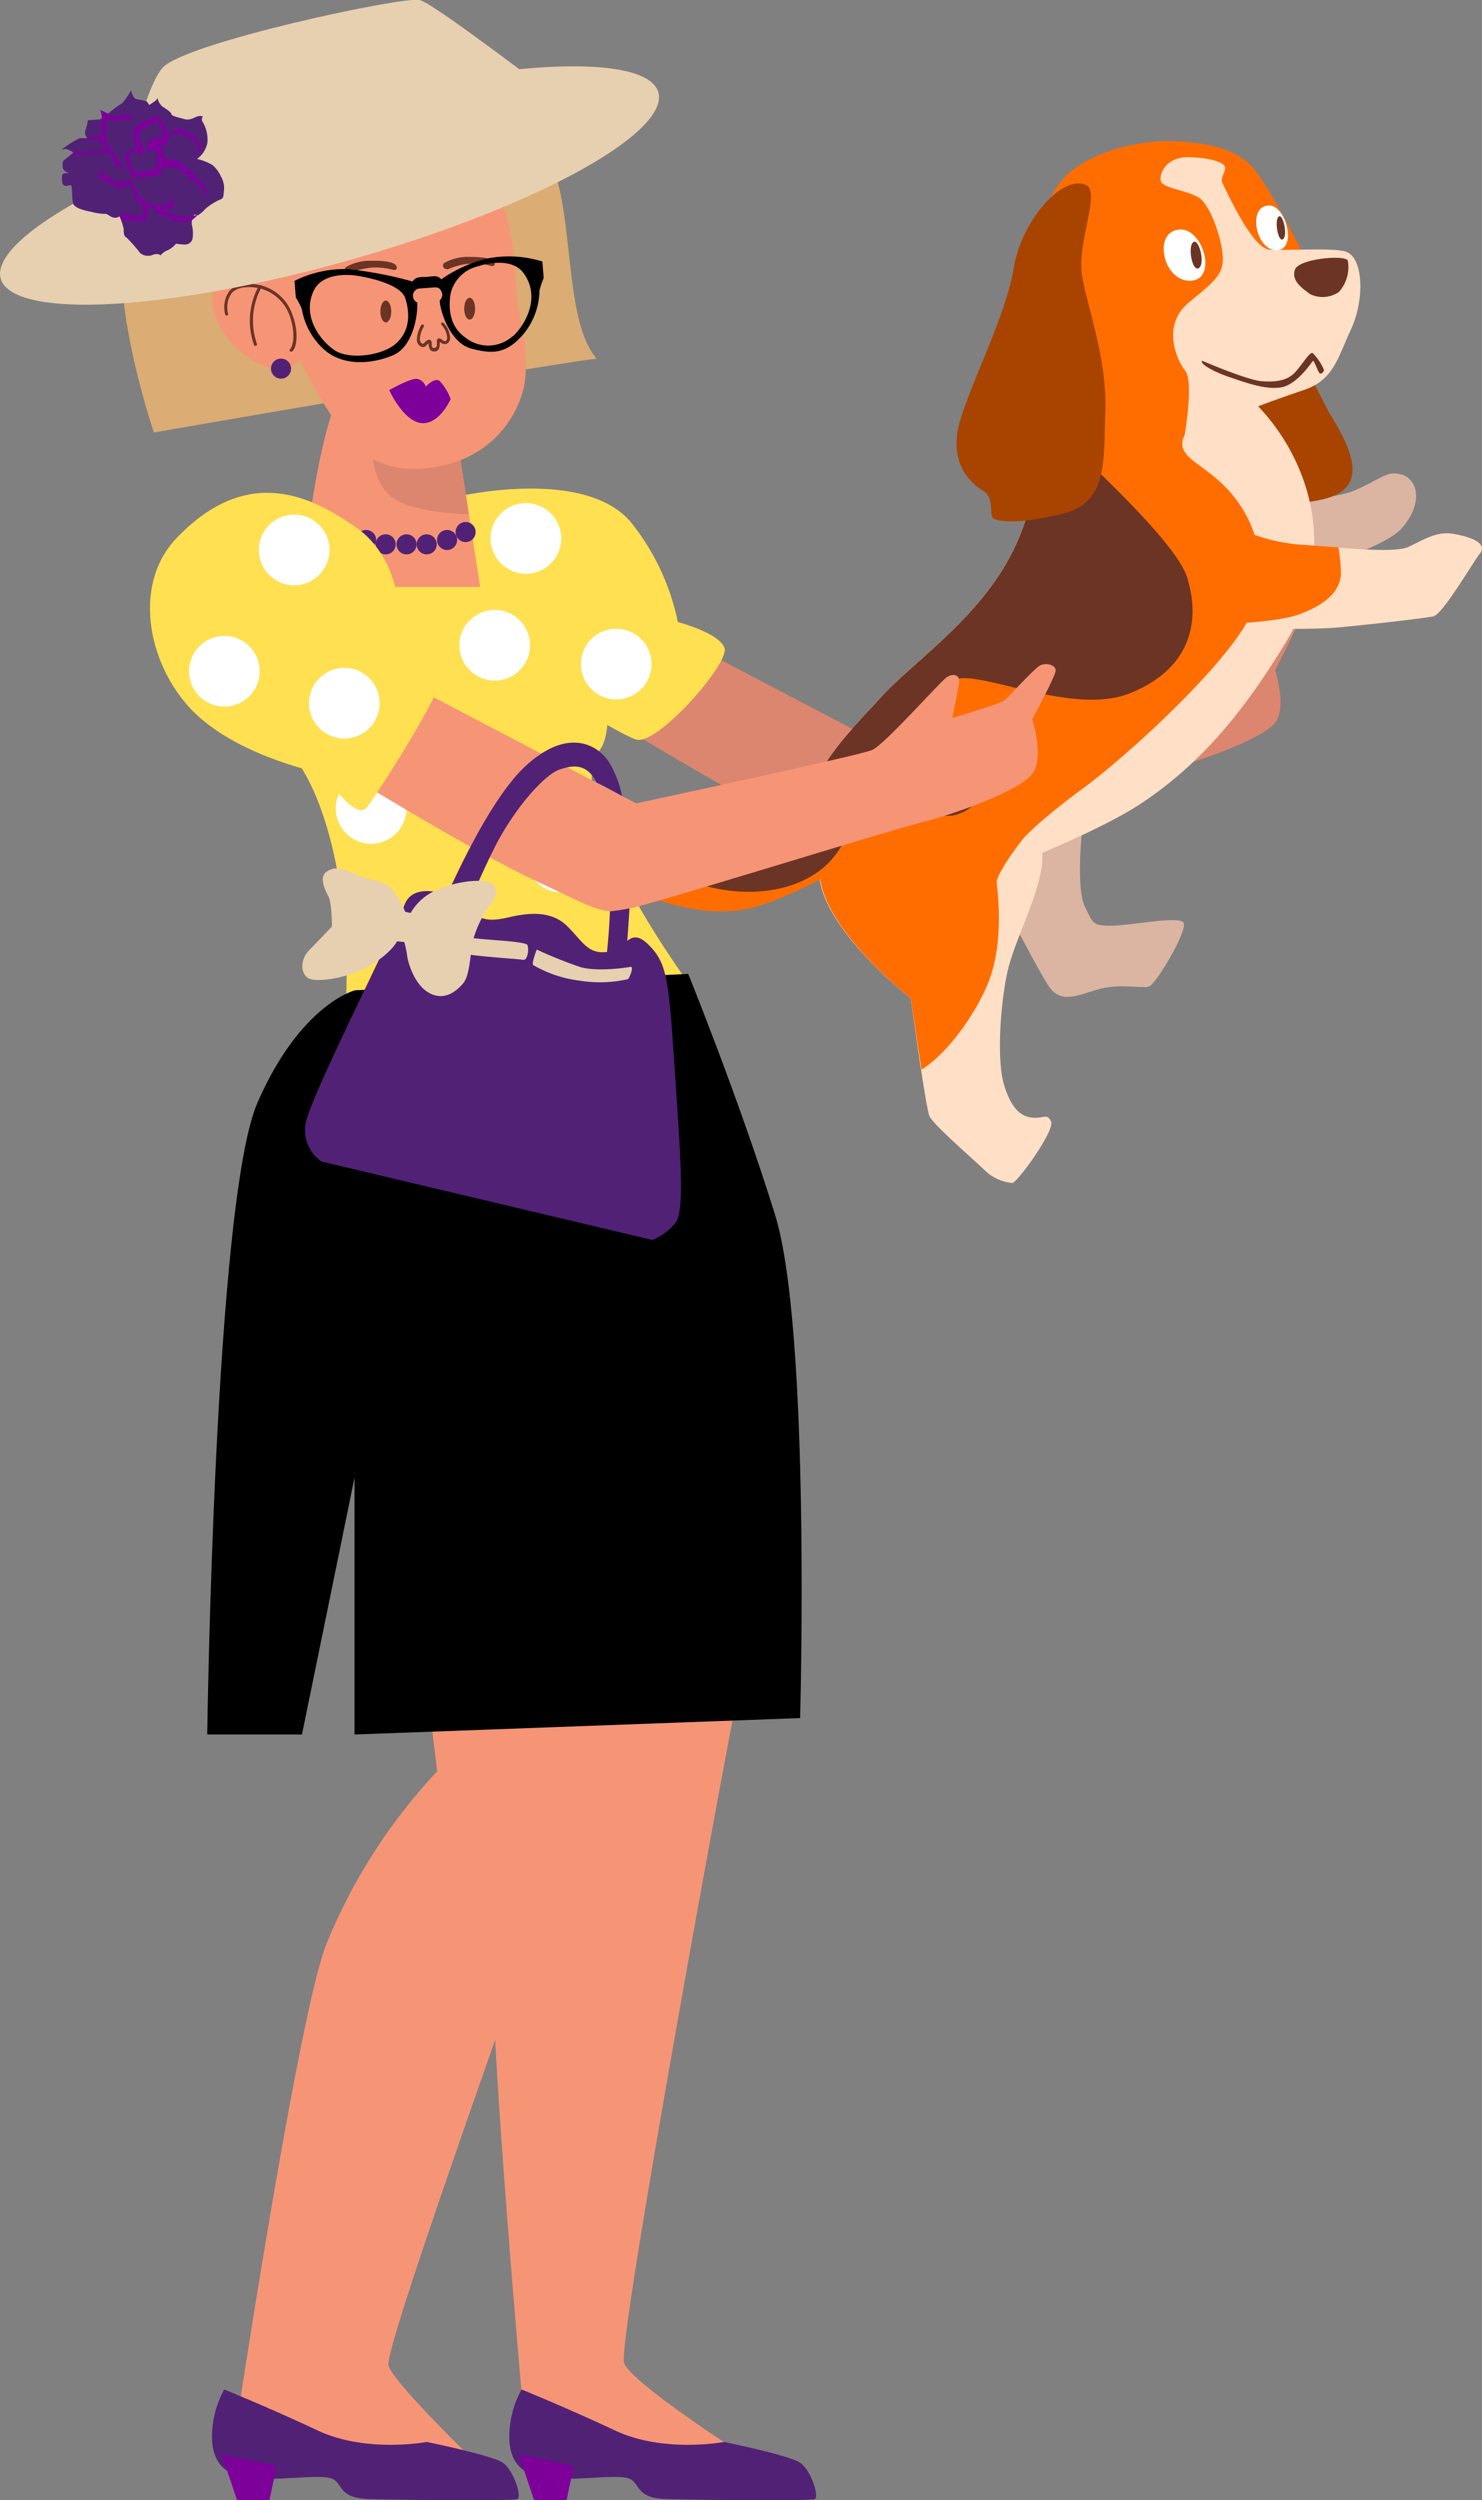 <svg xmlns="http://www.w3.org/2000/svg" viewBox="0 0 190.37 321.15"><rect x="0" y="0" width="190.37" height="321.15" fill="#808080" stroke="none"/><defs><style>.cls-1{fill:#f69576;}.cls-2{fill:#512176;}.cls-3{fill:#7d009b;}.cls-4{fill:#dd866f;}.cls-5{fill:#ffe051;}.cls-6{fill:#dbac73;}.cls-7{fill:#fff;}.cls-8{fill:#6b3425;}.cls-9{fill:#e7d0b0;}.cls-10{fill:#dbb5a2;}.cls-11{fill:#a84400;}.cls-12{fill:#ffdfc6;}.cls-13{fill:#ff6d00;}</style></defs><title>people</title><g id="Слой_8" data-name="Слой 8"><path class="cls-1" d="M85.7,126.92s6,8.81,9.7,29,1.38,52.14,0,58.38-16.16,86.64-15.24,89.21S95.4,315.26,95.4,315.26H67.7s-5-55.07-4.34-64.62,8-23.12,8-23.12L45.54,133.9Z"/><path class="cls-2" d="M67,306.92a12.67,12.67,0,0,0-1.58,6c0,3.43,1.69,5,4.77,5.39s8.77-.49,10.46,0,.77,2.57,4.93,2.69,18.46.25,19.08,0-.46-3.67-1.85-4.65-9.8-2.69-9.8-2.69-7.74,1.47-14-1.47S67,306.92,67,306.92Z"/><polygon class="cls-3" points="73.7 316.73 72.78 321.15 68.62 321.15 66.62 315.26 73.7 316.73"/><path class="cls-1" d="M70.44,126.92s6,8.81,9.69,29,1.39,52.14,0,58.38-31.14,87-30.22,89.6,13,14.12,13,14.12l-32.43-7.25s7.89-52.18,11.45-61.06a72.18,72.18,0,0,1,14.23-22.19L44.57,132.93Z"/><path class="cls-2" d="M28.8,306.92a12.73,12.73,0,0,0-1.57,6c0,3.43,1.69,5,4.77,5.39s8.77-.49,10.46,0,.77,2.57,4.93,2.69,18.46.25,19.07,0-.46-3.67-1.84-4.65-9.8-2.69-9.8-2.69-7.74,1.47-14-1.47S28.8,306.92,28.8,306.92Z"/><polygon class="cls-3" points="35.54 316.73 34.61 321.15 30.46 321.15 28.46 315.26 35.54 316.73"/><path class="cls-4" d="M87.41,82.05l27.44,14.38s27.63-5.92,29.17-6.6,8.45-8.52,9.23-9,1.63-.3,1.49.74-.84,4.32-.84,4.32a65.73,65.73,0,0,0,6.49-2.2c.49-.42,3.65-3.92,4.36-4.29s2.08-.11,1.89.74-2.85,5.93-2.85,5.93,1.54,4.64.05,6.71-9.72,5-13.79,6-34.56,10.54-37.19,10.88-4.85-1.12-10.15-3.57C93.85,102,77.81,92,77.81,92Z"/><path class="cls-5" d="M57.8,64c5.58-1.33,18.53-3,23.44,3.33a30.1,30.1,0,0,1,5.83,12.57s5.36,1.39,6,3.35S84.5,95.72,81.76,95,55.08,79.18,55.08,79.18Z"/><path class="cls-6" d="M68.1,17.41c6.62,4.36,3.37,22.6,8.53,28.65-8.33,1.06-56.86,9.49-56.86,9.49s-7.25-21.23-2.69-29.23S57,10.08,68.1,17.41Z"/><path class="cls-5" d="M75.32,82.25c2.61,2.28,3.71,11.39,1.78,14-5.63,7.58,12.3,31.35,12.3,31.35l-45,2.06c.9-15.68-3.17-32.06-9.93-35.2-8.59-4,7.41-23,7.41-23l17.67-2.26S69.52,77.19,75.32,82.25Z"/><circle class="cls-7" cx="47.67" cy="88.23" r="4.54"/><circle class="cls-7" cx="60.27" cy="99.41" r="4.54"/><circle class="cls-7" cx="72.09" cy="110.08" r="4.54"/><circle class="cls-7" cx="47.67" cy="103.84" r="4.54"/><circle class="cls-7" cx="57.61" cy="119.16" r="4.54"/><circle class="cls-7" cx="63.55" cy="82.88" r="4.54"/><path d="M88.4,125.09S94.93,141.15,99.55,156s3.23,64.68,3.23,64.68l-57.24,2.11v-33l-6.75,33H26.62s.92-68.48,6.46-81.17S45.6,127.2,45.6,127.2Z"/><circle class="cls-7" cx="67.55" cy="69.16" r="4.54"/><circle class="cls-7" cx="79.16" cy="85.3" r="4.54"/><path class="cls-1" d="M57.87,50.89l3.81,24.5H38.59s1.12-9.73,2.42-16,2.41-8.45,2.41-8.45Z"/><circle class="cls-2" cx="40.06" cy="66.05" r="1.29"/><circle class="cls-2" cx="42.33" cy="67.34" r="1.29"/><circle class="cls-2" cx="44.51" cy="68.63" r="1.29"/><circle class="cls-2" cx="47.03" cy="69.36" r="1.29"/><circle class="cls-2" cx="49.54" cy="69.92" r="1.29"/><circle class="cls-2" cx="52.22" cy="69.92" r="1.29"/><circle class="cls-2" cx="54.81" cy="69.92" r="1.29"/><circle class="cls-2" cx="57.43" cy="69.36" r="1.29"/><circle class="cls-2" cx="59.81" cy="68.34" r="1.29"/><path class="cls-4" d="M47.81,57.56s-.19,4.52,2.8,6.49,9.62,2,9.62,2L57.87,50.89H48.13A26.47,26.47,0,0,0,47.81,57.56Z"/><path class="cls-1" d="M61.17,21.18a14.92,14.92,0,0,1,4.2,7.76c1,4.11.76,8.52,1.27,11s1.34,6.43.64,9.86a13.39,13.39,0,0,1-9.42,9.74C52.2,61.13,47.56,60,44.44,56s-7-11-8.14-15.9S34.51,26,39.74,21.88C46.41,16.67,54.36,16.6,61.17,21.18Z"/><path class="cls-8" d="M55.73,45.14a.56.56,0,0,1-.39-.13,1,1,0,0,1-.27-.81.34.34,0,0,1,0-.1,1.33,1.33,0,0,0-.3.27.6.6,0,0,1-.61.19,1,1,0,0,1-.61-.79,3.8,3.8,0,0,1,.56-2,.2.2,0,0,1,.26-.07.18.18,0,0,1,.07.26,3.46,3.46,0,0,0-.51,1.68c.06.32.21.47.33.5a.23.23,0,0,0,.23-.08c.27-.31.48-.43.66-.42a.35.35,0,0,1,.25.16.8.8,0,0,1,.06.34c0,.17,0,.43.13.53a.31.31,0,0,0,.25,0c.26,0,.3-.24.28-.67,0-.21,0-.37.1-.47a.24.24,0,0,1,.21-.07.86.86,0,0,1,.39.2c.24.18.34.23.51.07a.58.58,0,0,0,.1-.42,2.58,2.58,0,0,0-.69-1.54.19.19,0,1,1,.23-.31,3,3,0,0,1,.84,1.83.87.87,0,0,1-.22.72.69.69,0,0,1-1-.05L56.49,44a.19.19,0,0,0,0,.08c0,.34,0,1-.61,1.07Zm-.62-1.07Z"/><path class="cls-1" d="M27.62,36.54c1.75-4.36,14.51-.41,12.15,7.6C37.35,52.35,25,43,27.62,36.54Z"/><path class="cls-8" d="M37.38,45.14a.24.24,0,0,1-.13,0,.2.2,0,0,1,0-.27c.52-.57.64-2.38,0-4.17a5.45,5.45,0,0,0-4.41-3.76c-1.47-.18-2.51.06-3.1.73a3.23,3.23,0,0,0-.44,2.63.2.2,0,0,1-.14.23.18.18,0,0,1-.23-.14,3.55,3.55,0,0,1,.53-3c.67-.77,1.83-1.06,3.43-.86a5.8,5.8,0,0,1,4.71,4c.67,1.8.65,3.81,0,4.57A.18.18,0,0,1,37.38,45.14Z"/><path class="cls-8" d="M32.8,44.43a.19.19,0,0,1-.17-.12,9.27,9.27,0,0,1,.62-7.59.19.19,0,0,1,.26-.08.19.19,0,0,1,.08.26A9,9,0,0,0,33,44.16a.2.2,0,0,1-.1.25Z"/><ellipse class="cls-8" cx="49.56" cy="40.01" rx="0.7" ry="1.4"/><path class="cls-8" d="M45.15,35A8.62,8.62,0,0,1,48,34.36a8.74,8.74,0,0,1,2.51.31c.51.07.58-.31.31-.64s-1.35-.57-3.1-.53a6.14,6.14,0,0,0-3.18.75C44,34.54,44.41,35.35,45.15,35Z"/><ellipse class="cls-8" cx="60.33" cy="39.65" rx="0.7" ry="1.4"/><path class="cls-8" d="M57.75,34.5a7.9,7.9,0,0,1,5.34-.33c.51.07.58-.31.31-.64S62.05,33,60.3,33a6.14,6.14,0,0,0-3.18.75C56.64,34,57,34.84,57.75,34.5Z"/><ellipse class="cls-9" cx="42.33" cy="23.82" rx="43.9" ry="9.92" transform="translate(-4.89 12.45) rotate(-15.82)"/><path class="cls-9" d="M15.46,26.11S18.09,12,20.84,8.75,52-.54,53.93,0s16.88,12,16.88,12Z"/><path class="cls-2" d="M13.9,14.6a9.54,9.54,0,0,1,1.54-1.18c.52-.23,1.39-1.81,1.39-1.81s.23,1,.64,1.1,1.35.22,1.46.4a4,4,0,0,0,.25.38l.71-.49a.85.85,0,0,0,.34-.42,2,2,0,0,0,.6,1.08c.43.27,1.17.76,1.19,1s.87.42,1.64.63,1.18-.17,1.7-.33a1.08,1.08,0,0,1,.71,0,.56.56,0,0,0-.06.66,4.42,4.42,0,0,1,.63,2.73,3.38,3.38,0,0,1-1.33,2.07,6.74,6.74,0,0,1,2,.79,4.23,4.23,0,0,1,1.06,1.44,3,3,0,0,1,.39,1.95c-.07.66-.05.87-.4,1a7.36,7.36,0,0,0-2,1.25,3.6,3.6,0,0,1-.91.78l-.5-.05a1.88,1.88,0,0,0-.3,1.31,4.46,4.46,0,0,1,.07,1.83,1,1,0,0,1-1,.69,8.29,8.29,0,0,1-1.11-.11,3.08,3.08,0,0,1-1.09.85,2.08,2.08,0,0,0-.9.66s-.26-.32-.94-.1A1.58,1.58,0,0,1,18,32.5a18.59,18.59,0,0,0-1.76-2c-.36-.16-.35-.66-.35-1.07a7.36,7.36,0,0,0-.54-1.64,1,1,0,0,1-.93.11c-.51-.21-.61-.47-1-.43a6.69,6.69,0,0,1-1.64-.25c-.9-.17-2-.45-2.32-.94s-.07-2.55-.41-2.5-.6.19-.88,0-.28-1.36-.06-1.46a2.32,2.32,0,0,1,.72-.09s-.68-.24-.75-.62-.06-.88.1-1S9.44,19.6,9.44,19.6a4.37,4.37,0,0,0-.91-.47,2.53,2.53,0,0,0-.63.1,12.93,12.93,0,0,1,2.31-1.47,6.22,6.22,0,0,1,1,0,1.1,1.1,0,0,1-.22-1.1,6,6,0,0,0,.29-1.22l1.51-.1c.17,0,.36-.26.36-.26l-.24-.94Z"/><path class="cls-3" d="M17.29,15.24a2.32,2.32,0,0,0-1.12-.45,13.9,13.9,0,0,0-1.64.16l-1.62-.79a4.38,4.38,0,0,1,.19,1.36A1.84,1.84,0,0,0,13,16.75a7.44,7.44,0,0,1,.23,1.4c.09.38,0,.8.47,1.13s.57.93.83,1.25,0,.54.78.87a7.34,7.34,0,0,1,1.31.69,6.11,6.11,0,0,1-1.54-1.67,5.29,5.29,0,0,0-1.16-1.66c-.38-.41-.12-.93-.3-1.57a5,5,0,0,1,.11-1.86A4.52,4.52,0,0,0,15,15.5,19.19,19.19,0,0,0,17.29,15.24Z"/><path class="cls-3" d="M16.88,23a8.89,8.89,0,0,0,1.37,2.55,3.77,3.77,0,0,0,1.67.75c.69.16,1.87,0,1.93-.18s-.25-.81-.25-.81.91.47.79.83-.2.73-.9.7a11.51,11.51,0,0,1-2.35-.24c-1.1-.24-1.15-.2-1.47-.73s-1-2.35-1-2.35-.9.74-1.48.64-.34-.29-1-.64-1.27-.22-1.44-.65.7-1.08.7-1.08-.36.62,0,.73.58.1.84.38.27.65.86.54S16.88,23,16.88,23Z"/><path class="cls-3" d="M21.37,17.73s.24.95-.27,1a8.51,8.51,0,0,0-1.71.8s-.84-.32-.39-1a1.69,1.69,0,0,1,1.34-.93A2.44,2.44,0,0,1,21.37,17.73Z"/><path class="cls-3" d="M22.12,16.93s.87-.7,1.26-.49.7.86,1.19.95.46,0,.75.41a5.46,5.46,0,0,1,.52,1.45L24,20.62s1.44-1.07,1.4-1.48A1.36,1.36,0,0,0,24.71,18c-.51-.28-1.33-.66-1.4-.91s-1.25.37-1.25.37Z"/><path class="cls-3" d="M20.77,26.54a1.46,1.46,0,0,0,.76.7,15.28,15.28,0,0,0,1.46.6,7.88,7.88,0,0,0,2.46-.25l-.8.71a4.62,4.62,0,0,1-1.69.17c-.88-.09-.86-.34-1.54-.62s-.74-.07-1.19-.52a2.13,2.13,0,0,1-.58-.91Z"/><path class="cls-3" d="M15.39,27.82a1.18,1.18,0,0,1,1-.36,9.48,9.48,0,0,0,1.36.37c.4,0,.75-.15.7-.49s-.28-1.49-.28-1.49l.42.25s.55,1,.38,1.46-.31.93-.8.92-2.6-.27-2.6-.27Z"/><path class="cls-3" d="M11.21,17.78A6.37,6.37,0,0,1,13,17.43a10.41,10.41,0,0,1,1,1.33l.45.88s-.8,0-1.67,0a16.15,16.15,0,0,0-2.64.27H9.11l.33-.3s1.76-.2,2.33-.22l1.91-.1-.9-1.35L11.15,18Z"/><path class="cls-3" d="M20.27,20.33a8.72,8.72,0,0,1,2.91.46,32.7,32.7,0,0,1,3.2,3.2l.19,1.67a6.19,6.19,0,0,0-1.18-2c-.58-.43-2-1.66-2.47-2s-2.53,0-2.53,0Z"/><path class="cls-3" d="M18,20.09s-1.27-2.54-.79-3.49,3.1-1.69,3.1-1.69,1.83,2.44,1.5,2.86a4.71,4.71,0,0,1-1.31.86s.66-1.12.41-1.66-.67-1.37-.67-1.37-2.08.83-2.32,1.35.73,2.48.73,2.48Z"/><path class="cls-3" d="M21.09,19.5s-.21,2.85-.67,3-3.37.31-3.37.31S15.78,20.06,16,19.9l1.94-1.45.13.5s-1.61.89-1.53,1.27.74,1.94.74,1.94l2.86-.48V18.6Z"/><path d="M62.76,33.17a17.5,17.5,0,0,0-6.08,2.71l0,0a1.1,1.1,0,0,0-.7-.4,10.18,10.18,0,0,0-1.17.09c-.23,0-.77,0-1.17.09a1.11,1.11,0,0,0-.64.5l0,0a49.35,49.35,0,0,0-8.41-1.6,14.46,14.46,0,0,0-6.76,1.52L38,38.21a10.61,10.61,0,0,1,.77,1.48,9,9,0,0,0,3,5.33c2.58,2.16,6.37,1.64,8.78.58S53.66,40.75,53.6,39c0-.05,0-.1,0-.14a.94.94,0,0,1-.55-.8.92.92,0,0,1,.81-1l2-.15a.82.82,0,0,1,.53.14h.09v.08a1,1,0,0,1,.33.65,1,1,0,0,1-.32.8,1.23,1.23,0,0,0,0,.2c.2,1.72,1.51,5.33,4.06,6s4.38.77,6.6-1.76a9,9,0,0,0,2.15-5.72,11,11,0,0,1,.54-1.59l-.17-2.12A14.43,14.43,0,0,0,62.76,33.17ZM51,44c-1.73,1.71-6.14,2.24-8,1s-4.32-4.45-2.64-7.78c1-1.93,3.78-2.1,5.71-1.77s5.48,1.2,6,2.89S52.78,42.29,51,44Zm14.84-.81a4.7,4.7,0,0,1-6.11.13c-2-1.43-2.12-3.73-1.87-5.48a4.68,4.68,0,0,1,3.49-3.62c1.85-.62,4.66-.88,5.91.87C69.47,38.13,67.56,41.63,65.88,43.2Z"/><path class="cls-3" d="M50,50.11s2.77-1.59,3.61-1.44a1.47,1.47,0,0,1,1.08,1s1.09-1.25,1.8-.72a6.83,6.83,0,0,1,1.4,2.31s-1.44,3.32-3.77,3.08S50,50.11,50,50.11Z"/><circle class="cls-2" cx="36.1" cy="47.35" r="1.29"/><path class="cls-10" d="M139.45,103.21c-.72,4.2-1.14,11.18-.11,13.21s.84,2.51,3.38,2.49,8.72-1.31,9.31-.4-3.53,8-4.49,8.23-3.8-.43-6.41.32-4.75,1.87-6.28-.2-9.4-17.54-9.4-17.54Z"/><path class="cls-10" d="M159.38,64.64s11.17-.13,14.67-1.66,4.15-2.63,6.07-2,2.8,3.49,0,6.82S161,75.32,161,75.32Z"/><path class="cls-11" d="M154.32,26.41c3.77-.92,14.28,23.13,16.74,27.13,4,6.48,3.5,9.59-1.4,10.66s-11.08.23-13.06-5.24C153.52,50.46,148.83,27.75,154.32,26.41Z"/><path class="cls-12" d="M105.17,102.1a38,38,0,0,1,7.94-12.48c3.51-3.89,10.27-8.55,14.75-15.05a29.27,29.27,0,0,0,5.32-16c.18-3.66.4-14.25.4-14.25l23.21.69a7.62,7.62,0,0,0,2.38,4.92,26.6,26.6,0,0,1,7.89,10.73,24.22,24.22,0,0,1-1.89,21.84c-5.11,8.41-10.6,15.42-18.62,20.72s-28.25,12.35-28.25,12.35Z"/><path class="cls-12" d="M125.05,100a10.07,10.07,0,0,1,8.69,11.79c-.86,4.59-3.6,9.37-4.43,13.5s-1.27,10.92-.35,14,2.17,4.13,3.64,4.27,1.94-.62,2.42.52-4.34,7.86-5,7.87a5.91,5.91,0,0,1-3.63-1.73c-1.38-1.34-6.51-5.75-7-6.87S117,128.24,117,128.24s-12.06-9.37-11.78-16.6S111.25,98.36,125.05,100Z"/><path class="cls-13" d="M133,105.8a9.67,9.67,0,0,0-7.9-5.79c-13.8-1.65-19.53,4.4-19.81,11.63S117,128.24,117,128.24s.71,4.92,1.38,9.15c3.64-2.28,7.27-7.75,8.65-11.39,2-5.31,1.08-11.47,1-12.7C128,112.4,130.51,108.65,133,105.8Z"/><path class="cls-12" d="M157.57,67.1A23.6,23.6,0,0,0,167,70c5.14.31,12,1.1,13.86.27s3.6-2.09,5.84-1.7,4.42,1.2,3.41,2.51-4.8,7.85-6,8.09-6.54.87-11.82,1.39-17-.07-17-.07Z"/><path class="cls-13" d="M171.93,70.31c-1.67-.12-3.37-.26-4.92-.35a23.6,23.6,0,0,1-9.44-2.86l-2.23,13.11c3.94-.1,9-.41,11.43-1.26,4.18-1.5,5.42-3.46,5.48-5.29A23.65,23.65,0,0,0,171.93,70.31Z"/><path class="cls-13" d="M107.46,97.2s-6.33,9.51-9.93,11-9.16,3.2-14.91.06S70.3,97.07,68.56,98.79s-.19,5.39,5.42,10.64,14.64,8.44,21.22,7.45,18.26-8.66,18.26-8.66Z"/><path class="cls-12" d="M77.69,104.74c-4.14-3.4-7.88-7.19-9.13-5.95-1.75,1.72-.19,5.39,5.42,10.64l.43.4A13.32,13.32,0,0,0,77.69,104.74Z"/><path class="cls-8" d="M97.53,108.16c-3.6,1.45-9.16,3.2-14.91.06l-.11-.06a13.42,13.42,0,0,0,5.59,4.74c4.93,2.21,13.1,2.71,18-1.75,2.19-2,3.56-5.34,4.41-8.39l-3-5.56S101.13,106.71,97.53,108.16Z"/><path class="cls-13" d="M133.18,58.58a29.27,29.27,0,0,1-5.32,16c-4.48,6.5-11.24,11.16-14.75,15.05a38,38,0,0,0-7.94,12.48l13.13,13.48s4.57-1.59,10.24-3.83c1.14-2.78,4.49-6,10.38-10.35,6.46-4.72,20.19-17.51,22-23.15s.75-10.67-2.69-14.8-7.65-4.62-6-7.71,4.73-7.07,3.23-9.64a5.3,5.3,0,0,0-2.51-1.2l-19.34-.57S133.36,54.92,133.18,58.58Z"/><path class="cls-8" d="M133.18,58.58a29.27,29.27,0,0,1-5.32,16c-4.48,6.5-11.24,11.16-14.75,15.05S106,97,104.29,101.57l4.62,5.52c1.18-1.8,2.63-5.2,4.52-4.8,3.41.71,6.78,3.2,9.48,2.33s3.47-2.56,1.92-6.45-4.88-8.56-2.56-10.65S137.4,92.06,145,89.1s9.4-8.87,7.47-15C151,69.59,139.56,59,133.36,53.44,133.3,55.48,133.24,57.39,133.18,58.58Z"/><path class="cls-13" d="M136,23.68c2.73-3.86,9.92-5.8,15.17-5.53s8.27,1.46,10.08,3.75,5.81,9.92,6.41,11.28,2.71,7.72.72,10.15S155.8,51.24,152.92,52s-11.87-2-18-4.21S131.83,29.59,136,23.68Z"/><path class="cls-12" d="M172.83,32.31c2.34.71,2.48,6.2.71,10s-2.22,6.54-6.21,7.84-15.13,5.57-15.13,5.57,1.15-6.74.05-8.1-3.11-5.88.51-8.81,4.57-3.8,4.27-6.31-1.57-5.87-2.79-6.93-4.8-1.32-5.11-2.26.65-3.2,3.59-3.12,4.7.72,4.66,1.39-.67,1.39-.35,1.94,3.75,8.41,6.06,8.55S171.13,31.79,172.83,32.31Z"/><path class="cls-8" d="M173.14,33.51a4.78,4.78,0,0,1-1.16,4,3.69,3.69,0,0,1-3.71.26c-.91-.7-2.41-1.64-1.94-3.11S173,32.68,173.14,33.51Z"/><path class="cls-8" d="M154.43,46.34s5.73,2.47,7.6,2.62,3.25-.08,4.19-1,2-2.82,2.4-2.61a6.94,6.94,0,0,1,1.43,2.1c.07.28-.37.74-.59.43s-.69-1.68-.82-1.52-2,3-4,3.38-4.59-.58-6.79-1.33S154.07,46.66,154.43,46.34Z"/><path class="cls-7" d="M151.52,29.48c3-.23,4.95,6.42,1.42,6.58S148,29.74,151.52,29.48Z"/><path class="cls-8" d="M153.29,31.1c.74-.51,1.56,2.82.7,3.34S152.54,31.61,153.29,31.1Z"/><path class="cls-11" d="M139.58,23.81c1.77.92-1.26,7.44-.59,11.56s3.23,10.68,3,17.4.3,11.79-5.47,13.21-8.22,1-8.88.63.19-2.69-1.4-3.6-4.47-3.66-2.93-8.92,5.93-13.64,6.91-19.69S136.54,22.24,139.58,23.81Z"/><path class="cls-7" d="M162.9,26.39c2.27-.18,3.8,5.64,1.13,5.75S160.19,26.59,162.9,26.39Z"/><path class="cls-8" d="M164.25,27.82c.56-.45,1.2,2.47.56,2.91S163.68,28.26,164.25,27.82Z"/><path class="cls-1" d="M53.2,88.25l28.52,14.94s28.73-6.15,30.33-6.86,8.78-8.85,9.59-9.36,1.7-.32,1.55.76-.88,4.5-.88,4.5,6.23-1.85,6.75-2.29,3.79-4.07,4.53-4.46,2.17-.12,2,.77-3,6.16-3,6.16,1.61,4.82,0,7-10.09,5.21-14.33,6.25S82.39,116.6,79.66,117s-5-1.17-10.55-3.72c-9.22-4.28-25.89-14.7-25.89-14.7Z"/><path class="cls-5" d="M22.66,69.14c-5.94,6.25-3.45,17,2.57,22.64s16.43,7.63,16.43,7.63,4,6.29,5.51,4.25S58,87.16,56.7,86.19s-5.57-1-5.57-1S53.52,73,45.54,67.6C40.37,64.07,32,59.33,22.66,69.14Z"/><circle class="cls-7" cx="37.79" cy="70.64" r="4.54"/><circle class="cls-7" cx="28.82" cy="86.22" r="4.54"/><circle class="cls-7" cx="44.23" cy="90.32" r="4.54"/><path class="cls-2" d="M76.63,100.52c1.06.46,2.6,1.36,3.28,1.72a14.07,14.07,0,0,0-1.53-4.1c-1.55-2.64-5.58-4.73-11,.38S56.2,117.79,56.2,117.79l2.64,1.78s2.08-5.48,4.65-10.62S70.06,99.36,72,98.8C73.24,98.43,75.27,97.78,76.63,100.52Z"/><path class="cls-2" d="M78.35,117.06c-.16,4-.61,7.22-.61,7.22l2.56-.41s.35-3.46.56-7.2A22.44,22.44,0,0,1,78.35,117.06Z"/><path class="cls-2" d="M52,116.14c1.26-3.2,6.74-1.13,8.09.4s2.49,1.94,5.2,1.3,5.56-.88,7.59,1.14,2.64,3.61,5.13,3.29,2.84-3.38,5.32-.9,2.57,4.67,3.4,16.85,1.14,17.44,0,18.9a7.4,7.4,0,0,1-2.93,2.15L41.32,149.2a4.86,4.86,0,0,1-2-5.16C40.06,140.57,50.47,119.93,52,116.14Z"/><path class="cls-9" d="M81,124.19s-4.18.73-6.54,0a57,57,0,0,1-5.51-2.22s-.73,1.84-.44,2a15.69,15.69,0,0,0,6,2,16.22,16.22,0,0,0,6.15-.2C80.87,125.62,81.47,124.11,81,124.19Z"/><path class="cls-9" d="M67.65,121.29c.36.16.21,2.12-.45,2s-3.85-.29-6.52-.62a22.35,22.35,0,0,1-5.23-1.44l.38-1.74a19.25,19.25,0,0,0,4.81,1C63.33,120.79,66.78,120.9,67.65,121.29Z"/><path class="cls-9" d="M52.75,117.27a6.89,6.89,0,0,1,3.48-3c2.64-1.16,6-1.46,7-.75s.3,2.09-.27,2.71A13.89,13.89,0,0,0,61,120c-.65,1.68-.48,5.09-1.5,6.3s-2.56,2.26-4.41,1.22-2.68-3.85-2.79-4.76a12.79,12.79,0,0,0-.37-1.76l-.93-.09s-.69,1.46-3.43,3.09-7,2.29-8,1.63-1-2.41.15-3.58S42.64,119,42.64,119s0-3.06-.47-3.91S41,112.65,41.91,112s1.83-.64,3.71.26,3.47.81,4.52,1.73a9.74,9.74,0,0,1,1.9,3.13Z"/></g></svg>